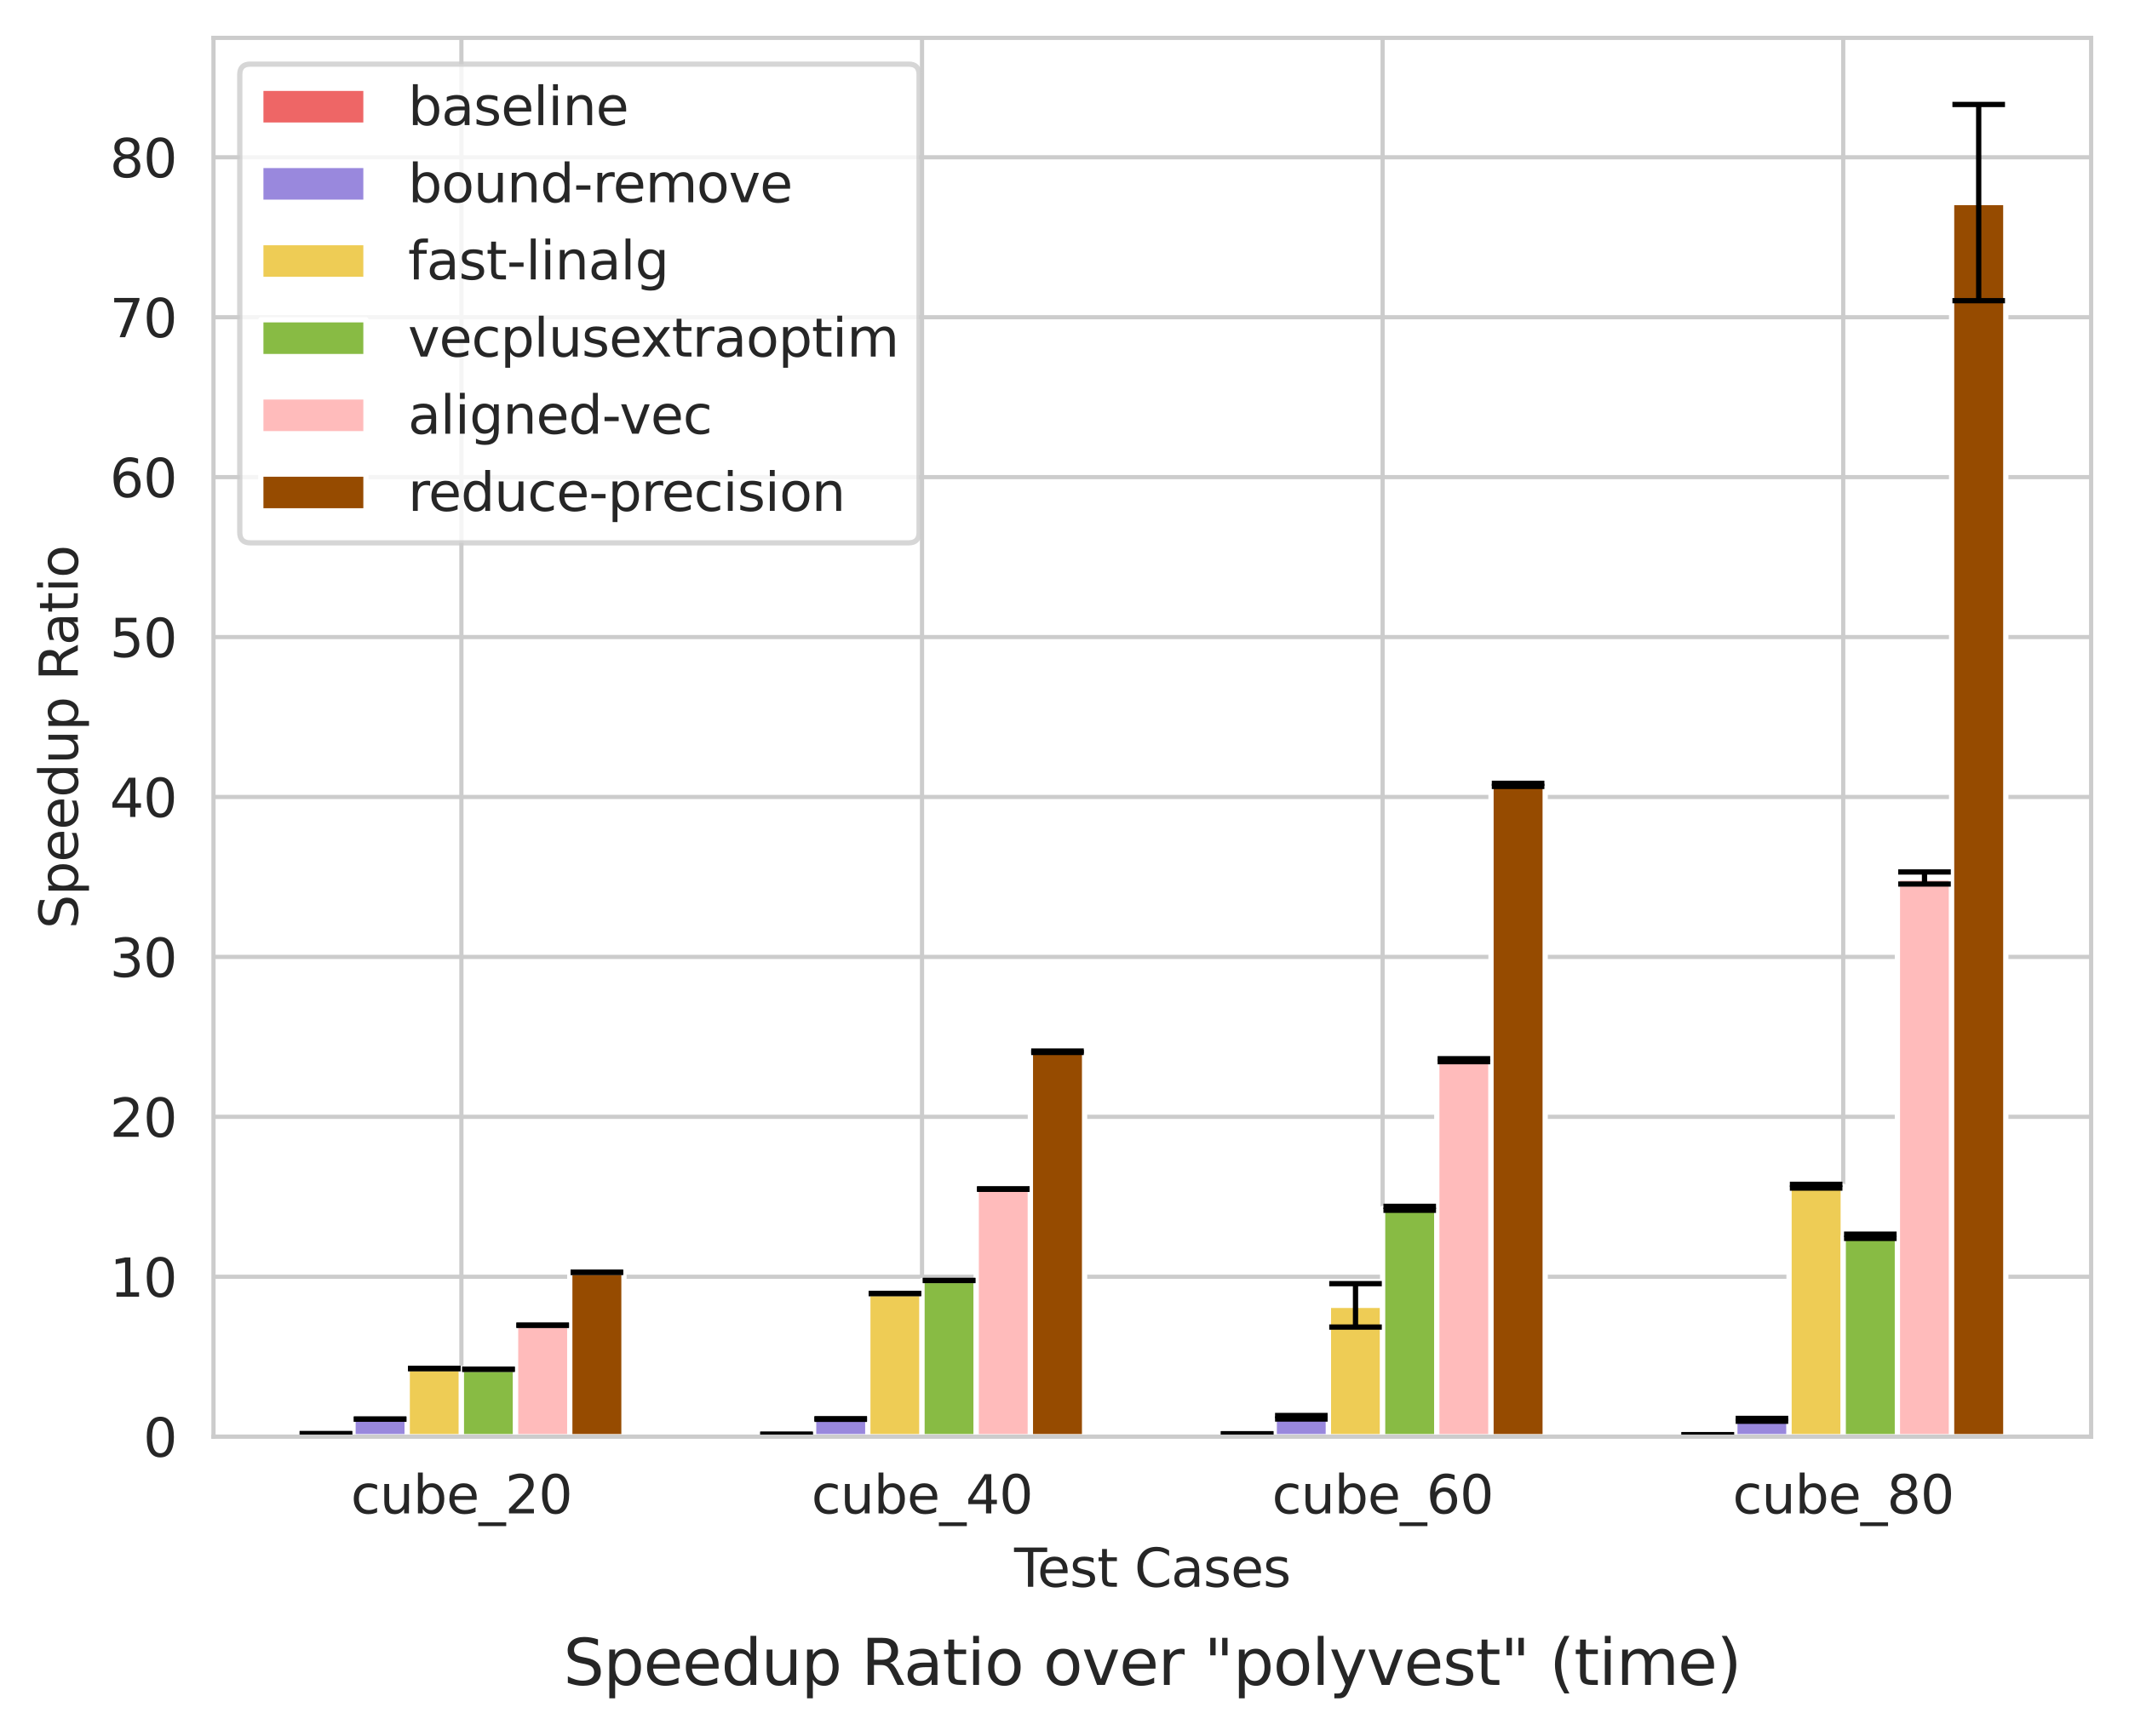 <?xml version="1.0" encoding="utf-8" standalone="no"?>
<!DOCTYPE svg PUBLIC "-//W3C//DTD SVG 1.1//EN"
  "http://www.w3.org/Graphics/SVG/1.1/DTD/svg11.dtd">
<svg xmlns:xlink="http://www.w3.org/1999/xlink" width="404.923pt" height="330.23pt" viewBox="0 0 404.923 330.23" xmlns="http://www.w3.org/2000/svg" version="1.1">
 <defs>
  <style type="text/css">*{stroke-linejoin: round; stroke-linecap: butt}</style>
 </defs>
 <g id="figure_1">
  <g id="patch_1">
   <path d="M 0 330.23 
L 404.923 330.23 
L 404.923 0 
L 0 0 
z
" style="fill: #ffffff"/>
  </g>
  <g id="axes_1">
   <g id="patch_2">
    <path d="M 40.603 273.312 
L 397.723 273.312 
L 397.723 7.2 
L 40.603 7.2 
z
" style="fill: #ffffff"/>
   </g>
   <g id="matplotlib.axis_1">
    <g id="xtick_1">
     <g id="line2d_1">
      <path d="M 87.755 273.312 
L 87.755 7.2 
" clip-path="url(#pd7a0b57143)" style="fill: none; stroke: #cccccc; stroke-width: 0.8; stroke-linecap: round"/>
     </g>
     <g id="text_1">
      <!-- cube_20 -->
      <g style="fill: #262626" transform="translate(66.724 287.91) scale(0.1 -0.1)">
       <defs>
        <path id="DejaVuSans-63" d="M 3122 3366 
L 3122 2828 
Q 2878 2963 2633 3030 
Q 2388 3097 2138 3097 
Q 1578 3097 1268 2742 
Q 959 2388 959 1747 
Q 959 1106 1268 751 
Q 1578 397 2138 397 
Q 2388 397 2633 464 
Q 2878 531 3122 666 
L 3122 134 
Q 2881 22 2623 -34 
Q 2366 -91 2075 -91 
Q 1284 -91 818 406 
Q 353 903 353 1747 
Q 353 2603 823 3093 
Q 1294 3584 2113 3584 
Q 2378 3584 2631 3529 
Q 2884 3475 3122 3366 
z
" transform="scale(0.016)"/>
        <path id="DejaVuSans-75" d="M 544 1381 
L 544 3500 
L 1119 3500 
L 1119 1403 
Q 1119 906 1312 657 
Q 1506 409 1894 409 
Q 2359 409 2629 706 
Q 2900 1003 2900 1516 
L 2900 3500 
L 3475 3500 
L 3475 0 
L 2900 0 
L 2900 538 
Q 2691 219 2414 64 
Q 2138 -91 1772 -91 
Q 1169 -91 856 284 
Q 544 659 544 1381 
z
M 1991 3584 
L 1991 3584 
z
" transform="scale(0.016)"/>
        <path id="DejaVuSans-62" d="M 3116 1747 
Q 3116 2381 2855 2742 
Q 2594 3103 2138 3103 
Q 1681 3103 1420 2742 
Q 1159 2381 1159 1747 
Q 1159 1113 1420 752 
Q 1681 391 2138 391 
Q 2594 391 2855 752 
Q 3116 1113 3116 1747 
z
M 1159 2969 
Q 1341 3281 1617 3432 
Q 1894 3584 2278 3584 
Q 2916 3584 3314 3078 
Q 3713 2572 3713 1747 
Q 3713 922 3314 415 
Q 2916 -91 2278 -91 
Q 1894 -91 1617 61 
Q 1341 213 1159 525 
L 1159 0 
L 581 0 
L 581 4863 
L 1159 4863 
L 1159 2969 
z
" transform="scale(0.016)"/>
        <path id="DejaVuSans-65" d="M 3597 1894 
L 3597 1613 
L 953 1613 
Q 991 1019 1311 708 
Q 1631 397 2203 397 
Q 2534 397 2845 478 
Q 3156 559 3463 722 
L 3463 178 
Q 3153 47 2828 -22 
Q 2503 -91 2169 -91 
Q 1331 -91 842 396 
Q 353 884 353 1716 
Q 353 2575 817 3079 
Q 1281 3584 2069 3584 
Q 2775 3584 3186 3129 
Q 3597 2675 3597 1894 
z
M 3022 2063 
Q 3016 2534 2758 2815 
Q 2500 3097 2075 3097 
Q 1594 3097 1305 2825 
Q 1016 2553 972 2059 
L 3022 2063 
z
" transform="scale(0.016)"/>
        <path id="DejaVuSans-5f" d="M 3263 -1063 
L 3263 -1509 
L -63 -1509 
L -63 -1063 
L 3263 -1063 
z
" transform="scale(0.016)"/>
        <path id="DejaVuSans-32" d="M 1228 531 
L 3431 531 
L 3431 0 
L 469 0 
L 469 531 
Q 828 903 1448 1529 
Q 2069 2156 2228 2338 
Q 2531 2678 2651 2914 
Q 2772 3150 2772 3378 
Q 2772 3750 2511 3984 
Q 2250 4219 1831 4219 
Q 1534 4219 1204 4116 
Q 875 4013 500 3803 
L 500 4441 
Q 881 4594 1212 4672 
Q 1544 4750 1819 4750 
Q 2544 4750 2975 4387 
Q 3406 4025 3406 3419 
Q 3406 3131 3298 2873 
Q 3191 2616 2906 2266 
Q 2828 2175 2409 1742 
Q 1991 1309 1228 531 
z
" transform="scale(0.016)"/>
        <path id="DejaVuSans-30" d="M 2034 4250 
Q 1547 4250 1301 3770 
Q 1056 3291 1056 2328 
Q 1056 1369 1301 889 
Q 1547 409 2034 409 
Q 2525 409 2770 889 
Q 3016 1369 3016 2328 
Q 3016 3291 2770 3770 
Q 2525 4250 2034 4250 
z
M 2034 4750 
Q 2819 4750 3233 4129 
Q 3647 3509 3647 2328 
Q 3647 1150 3233 529 
Q 2819 -91 2034 -91 
Q 1250 -91 836 529 
Q 422 1150 422 2328 
Q 422 3509 836 4129 
Q 1250 4750 2034 4750 
z
" transform="scale(0.016)"/>
       </defs>
       <use xlink:href="#DejaVuSans-63"/>
       <use xlink:href="#DejaVuSans-75" x="54.98"/>
       <use xlink:href="#DejaVuSans-62" x="118.359"/>
       <use xlink:href="#DejaVuSans-65" x="181.836"/>
       <use xlink:href="#DejaVuSans-5f" x="243.359"/>
       <use xlink:href="#DejaVuSans-32" x="293.359"/>
       <use xlink:href="#DejaVuSans-30" x="356.982"/>
      </g>
     </g>
    </g>
    <g id="xtick_2">
     <g id="line2d_2">
      <path d="M 175.361 273.312 
L 175.361 7.2 
" clip-path="url(#pd7a0b57143)" style="fill: none; stroke: #cccccc; stroke-width: 0.8; stroke-linecap: round"/>
     </g>
     <g id="text_2">
      <!-- cube_40 -->
      <g style="fill: #262626" transform="translate(154.329 287.91) scale(0.1 -0.1)">
       <defs>
        <path id="DejaVuSans-34" d="M 2419 4116 
L 825 1625 
L 2419 1625 
L 2419 4116 
z
M 2253 4666 
L 3047 4666 
L 3047 1625 
L 3713 1625 
L 3713 1100 
L 3047 1100 
L 3047 0 
L 2419 0 
L 2419 1100 
L 313 1100 
L 313 1709 
L 2253 4666 
z
" transform="scale(0.016)"/>
       </defs>
       <use xlink:href="#DejaVuSans-63"/>
       <use xlink:href="#DejaVuSans-75" x="54.98"/>
       <use xlink:href="#DejaVuSans-62" x="118.359"/>
       <use xlink:href="#DejaVuSans-65" x="181.836"/>
       <use xlink:href="#DejaVuSans-5f" x="243.359"/>
       <use xlink:href="#DejaVuSans-34" x="293.359"/>
       <use xlink:href="#DejaVuSans-30" x="356.982"/>
      </g>
     </g>
    </g>
    <g id="xtick_3">
     <g id="line2d_3">
      <path d="M 262.966 273.312 
L 262.966 7.2 
" clip-path="url(#pd7a0b57143)" style="fill: none; stroke: #cccccc; stroke-width: 0.8; stroke-linecap: round"/>
     </g>
     <g id="text_3">
      <!-- cube_60 -->
      <g style="fill: #262626" transform="translate(241.934 287.91) scale(0.1 -0.1)">
       <defs>
        <path id="DejaVuSans-36" d="M 2113 2584 
Q 1688 2584 1439 2293 
Q 1191 2003 1191 1497 
Q 1191 994 1439 701 
Q 1688 409 2113 409 
Q 2538 409 2786 701 
Q 3034 994 3034 1497 
Q 3034 2003 2786 2293 
Q 2538 2584 2113 2584 
z
M 3366 4563 
L 3366 3988 
Q 3128 4100 2886 4159 
Q 2644 4219 2406 4219 
Q 1781 4219 1451 3797 
Q 1122 3375 1075 2522 
Q 1259 2794 1537 2939 
Q 1816 3084 2150 3084 
Q 2853 3084 3261 2657 
Q 3669 2231 3669 1497 
Q 3669 778 3244 343 
Q 2819 -91 2113 -91 
Q 1303 -91 875 529 
Q 447 1150 447 2328 
Q 447 3434 972 4092 
Q 1497 4750 2381 4750 
Q 2619 4750 2861 4703 
Q 3103 4656 3366 4563 
z
" transform="scale(0.016)"/>
       </defs>
       <use xlink:href="#DejaVuSans-63"/>
       <use xlink:href="#DejaVuSans-75" x="54.98"/>
       <use xlink:href="#DejaVuSans-62" x="118.359"/>
       <use xlink:href="#DejaVuSans-65" x="181.836"/>
       <use xlink:href="#DejaVuSans-5f" x="243.359"/>
       <use xlink:href="#DejaVuSans-36" x="293.359"/>
       <use xlink:href="#DejaVuSans-30" x="356.982"/>
      </g>
     </g>
    </g>
    <g id="xtick_4">
     <g id="line2d_4">
      <path d="M 350.571 273.312 
L 350.571 7.2 
" clip-path="url(#pd7a0b57143)" style="fill: none; stroke: #cccccc; stroke-width: 0.8; stroke-linecap: round"/>
     </g>
     <g id="text_4">
      <!-- cube_80 -->
      <g style="fill: #262626" transform="translate(329.54 287.91) scale(0.1 -0.1)">
       <defs>
        <path id="DejaVuSans-38" d="M 2034 2216 
Q 1584 2216 1326 1975 
Q 1069 1734 1069 1313 
Q 1069 891 1326 650 
Q 1584 409 2034 409 
Q 2484 409 2743 651 
Q 3003 894 3003 1313 
Q 3003 1734 2745 1975 
Q 2488 2216 2034 2216 
z
M 1403 2484 
Q 997 2584 770 2862 
Q 544 3141 544 3541 
Q 544 4100 942 4425 
Q 1341 4750 2034 4750 
Q 2731 4750 3128 4425 
Q 3525 4100 3525 3541 
Q 3525 3141 3298 2862 
Q 3072 2584 2669 2484 
Q 3125 2378 3379 2068 
Q 3634 1759 3634 1313 
Q 3634 634 3220 271 
Q 2806 -91 2034 -91 
Q 1263 -91 848 271 
Q 434 634 434 1313 
Q 434 1759 690 2068 
Q 947 2378 1403 2484 
z
M 1172 3481 
Q 1172 3119 1398 2916 
Q 1625 2713 2034 2713 
Q 2441 2713 2670 2916 
Q 2900 3119 2900 3481 
Q 2900 3844 2670 4047 
Q 2441 4250 2034 4250 
Q 1625 4250 1398 4047 
Q 1172 3844 1172 3481 
z
" transform="scale(0.016)"/>
       </defs>
       <use xlink:href="#DejaVuSans-63"/>
       <use xlink:href="#DejaVuSans-75" x="54.98"/>
       <use xlink:href="#DejaVuSans-62" x="118.359"/>
       <use xlink:href="#DejaVuSans-65" x="181.836"/>
       <use xlink:href="#DejaVuSans-5f" x="243.359"/>
       <use xlink:href="#DejaVuSans-38" x="293.359"/>
       <use xlink:href="#DejaVuSans-30" x="356.982"/>
      </g>
     </g>
    </g>
    <g id="text_5">
     <!-- Test Cases -->
     <g style="fill: #262626" transform="translate(192.887 301.867) scale(0.1 -0.1)">
      <defs>
       <path id="DejaVuSans-54" d="M -19 4666 
L 3928 4666 
L 3928 4134 
L 2272 4134 
L 2272 0 
L 1638 0 
L 1638 4134 
L -19 4134 
L -19 4666 
z
" transform="scale(0.016)"/>
       <path id="DejaVuSans-73" d="M 2834 3397 
L 2834 2853 
Q 2591 2978 2328 3040 
Q 2066 3103 1784 3103 
Q 1356 3103 1142 2972 
Q 928 2841 928 2578 
Q 928 2378 1081 2264 
Q 1234 2150 1697 2047 
L 1894 2003 
Q 2506 1872 2764 1633 
Q 3022 1394 3022 966 
Q 3022 478 2636 193 
Q 2250 -91 1575 -91 
Q 1294 -91 989 -36 
Q 684 19 347 128 
L 347 722 
Q 666 556 975 473 
Q 1284 391 1588 391 
Q 1994 391 2212 530 
Q 2431 669 2431 922 
Q 2431 1156 2273 1281 
Q 2116 1406 1581 1522 
L 1381 1569 
Q 847 1681 609 1914 
Q 372 2147 372 2553 
Q 372 3047 722 3315 
Q 1072 3584 1716 3584 
Q 2034 3584 2315 3537 
Q 2597 3491 2834 3397 
z
" transform="scale(0.016)"/>
       <path id="DejaVuSans-74" d="M 1172 4494 
L 1172 3500 
L 2356 3500 
L 2356 3053 
L 1172 3053 
L 1172 1153 
Q 1172 725 1289 603 
Q 1406 481 1766 481 
L 2356 481 
L 2356 0 
L 1766 0 
Q 1100 0 847 248 
Q 594 497 594 1153 
L 594 3053 
L 172 3053 
L 172 3500 
L 594 3500 
L 594 4494 
L 1172 4494 
z
" transform="scale(0.016)"/>
       <path id="DejaVuSans-20" transform="scale(0.016)"/>
       <path id="DejaVuSans-43" d="M 4122 4306 
L 4122 3641 
Q 3803 3938 3442 4084 
Q 3081 4231 2675 4231 
Q 1875 4231 1450 3742 
Q 1025 3253 1025 2328 
Q 1025 1406 1450 917 
Q 1875 428 2675 428 
Q 3081 428 3442 575 
Q 3803 722 4122 1019 
L 4122 359 
Q 3791 134 3420 21 
Q 3050 -91 2638 -91 
Q 1578 -91 968 557 
Q 359 1206 359 2328 
Q 359 3453 968 4101 
Q 1578 4750 2638 4750 
Q 3056 4750 3426 4639 
Q 3797 4528 4122 4306 
z
" transform="scale(0.016)"/>
       <path id="DejaVuSans-61" d="M 2194 1759 
Q 1497 1759 1228 1600 
Q 959 1441 959 1056 
Q 959 750 1161 570 
Q 1363 391 1709 391 
Q 2188 391 2477 730 
Q 2766 1069 2766 1631 
L 2766 1759 
L 2194 1759 
z
M 3341 1997 
L 3341 0 
L 2766 0 
L 2766 531 
Q 2569 213 2275 61 
Q 1981 -91 1556 -91 
Q 1019 -91 701 211 
Q 384 513 384 1019 
Q 384 1609 779 1909 
Q 1175 2209 1959 2209 
L 2766 2209 
L 2766 2266 
Q 2766 2663 2505 2880 
Q 2244 3097 1772 3097 
Q 1472 3097 1187 3025 
Q 903 2953 641 2809 
L 641 3341 
Q 956 3463 1253 3523 
Q 1550 3584 1831 3584 
Q 2591 3584 2966 3190 
Q 3341 2797 3341 1997 
z
" transform="scale(0.016)"/>
      </defs>
      <use xlink:href="#DejaVuSans-54"/>
      <use xlink:href="#DejaVuSans-65" x="44.084"/>
      <use xlink:href="#DejaVuSans-73" x="105.607"/>
      <use xlink:href="#DejaVuSans-74" x="157.707"/>
      <use xlink:href="#DejaVuSans-20" x="196.916"/>
      <use xlink:href="#DejaVuSans-43" x="228.703"/>
      <use xlink:href="#DejaVuSans-61" x="298.527"/>
      <use xlink:href="#DejaVuSans-73" x="359.807"/>
      <use xlink:href="#DejaVuSans-65" x="411.906"/>
      <use xlink:href="#DejaVuSans-73" x="473.43"/>
     </g>
    </g>
   </g>
   <g id="matplotlib.axis_2">
    <g id="ytick_1">
     <g id="line2d_5">
      <path d="M 40.603 273.312 
L 397.723 273.312 
" clip-path="url(#pd7a0b57143)" style="fill: none; stroke: #cccccc; stroke-width: 0.8; stroke-linecap: round"/>
     </g>
     <g id="text_6">
      <!-- 0 -->
      <g style="fill: #262626" transform="translate(27.241 277.111) scale(0.1 -0.1)">
       <use xlink:href="#DejaVuSans-30"/>
      </g>
     </g>
    </g>
    <g id="ytick_2">
     <g id="line2d_6">
      <path d="M 40.603 242.888 
L 397.723 242.888 
" clip-path="url(#pd7a0b57143)" style="fill: none; stroke: #cccccc; stroke-width: 0.8; stroke-linecap: round"/>
     </g>
     <g id="text_7">
      <!-- 10 -->
      <g style="fill: #262626" transform="translate(20.878 246.688) scale(0.1 -0.1)">
       <defs>
        <path id="DejaVuSans-31" d="M 794 531 
L 1825 531 
L 1825 4091 
L 703 3866 
L 703 4441 
L 1819 4666 
L 2450 4666 
L 2450 531 
L 3481 531 
L 3481 0 
L 794 0 
L 794 531 
z
" transform="scale(0.016)"/>
       </defs>
       <use xlink:href="#DejaVuSans-31"/>
       <use xlink:href="#DejaVuSans-30" x="63.623"/>
      </g>
     </g>
    </g>
    <g id="ytick_3">
     <g id="line2d_7">
      <path d="M 40.603 212.465 
L 397.723 212.465 
" clip-path="url(#pd7a0b57143)" style="fill: none; stroke: #cccccc; stroke-width: 0.8; stroke-linecap: round"/>
     </g>
     <g id="text_8">
      <!-- 20 -->
      <g style="fill: #262626" transform="translate(20.878 216.264) scale(0.1 -0.1)">
       <use xlink:href="#DejaVuSans-32"/>
       <use xlink:href="#DejaVuSans-30" x="63.623"/>
      </g>
     </g>
    </g>
    <g id="ytick_4">
     <g id="line2d_8">
      <path d="M 40.603 182.041 
L 397.723 182.041 
" clip-path="url(#pd7a0b57143)" style="fill: none; stroke: #cccccc; stroke-width: 0.8; stroke-linecap: round"/>
     </g>
     <g id="text_9">
      <!-- 30 -->
      <g style="fill: #262626" transform="translate(20.878 185.84) scale(0.1 -0.1)">
       <defs>
        <path id="DejaVuSans-33" d="M 2597 2516 
Q 3050 2419 3304 2112 
Q 3559 1806 3559 1356 
Q 3559 666 3084 287 
Q 2609 -91 1734 -91 
Q 1441 -91 1130 -33 
Q 819 25 488 141 
L 488 750 
Q 750 597 1062 519 
Q 1375 441 1716 441 
Q 2309 441 2620 675 
Q 2931 909 2931 1356 
Q 2931 1769 2642 2001 
Q 2353 2234 1838 2234 
L 1294 2234 
L 1294 2753 
L 1863 2753 
Q 2328 2753 2575 2939 
Q 2822 3125 2822 3475 
Q 2822 3834 2567 4026 
Q 2313 4219 1838 4219 
Q 1578 4219 1281 4162 
Q 984 4106 628 3988 
L 628 4550 
Q 988 4650 1302 4700 
Q 1616 4750 1894 4750 
Q 2613 4750 3031 4423 
Q 3450 4097 3450 3541 
Q 3450 3153 3228 2886 
Q 3006 2619 2597 2516 
z
" transform="scale(0.016)"/>
       </defs>
       <use xlink:href="#DejaVuSans-33"/>
       <use xlink:href="#DejaVuSans-30" x="63.623"/>
      </g>
     </g>
    </g>
    <g id="ytick_5">
     <g id="line2d_9">
      <path d="M 40.603 151.618 
L 397.723 151.618 
" clip-path="url(#pd7a0b57143)" style="fill: none; stroke: #cccccc; stroke-width: 0.8; stroke-linecap: round"/>
     </g>
     <g id="text_10">
      <!-- 40 -->
      <g style="fill: #262626" transform="translate(20.878 155.417) scale(0.1 -0.1)">
       <use xlink:href="#DejaVuSans-34"/>
       <use xlink:href="#DejaVuSans-30" x="63.623"/>
      </g>
     </g>
    </g>
    <g id="ytick_6">
     <g id="line2d_10">
      <path d="M 40.603 121.194 
L 397.723 121.194 
" clip-path="url(#pd7a0b57143)" style="fill: none; stroke: #cccccc; stroke-width: 0.8; stroke-linecap: round"/>
     </g>
     <g id="text_11">
      <!-- 50 -->
      <g style="fill: #262626" transform="translate(20.878 124.993) scale(0.1 -0.1)">
       <defs>
        <path id="DejaVuSans-35" d="M 691 4666 
L 3169 4666 
L 3169 4134 
L 1269 4134 
L 1269 2991 
Q 1406 3038 1543 3061 
Q 1681 3084 1819 3084 
Q 2600 3084 3056 2656 
Q 3513 2228 3513 1497 
Q 3513 744 3044 326 
Q 2575 -91 1722 -91 
Q 1428 -91 1123 -41 
Q 819 9 494 109 
L 494 744 
Q 775 591 1075 516 
Q 1375 441 1709 441 
Q 2250 441 2565 725 
Q 2881 1009 2881 1497 
Q 2881 1984 2565 2268 
Q 2250 2553 1709 2553 
Q 1456 2553 1204 2497 
Q 953 2441 691 2322 
L 691 4666 
z
" transform="scale(0.016)"/>
       </defs>
       <use xlink:href="#DejaVuSans-35"/>
       <use xlink:href="#DejaVuSans-30" x="63.623"/>
      </g>
     </g>
    </g>
    <g id="ytick_7">
     <g id="line2d_11">
      <path d="M 40.603 90.771 
L 397.723 90.771 
" clip-path="url(#pd7a0b57143)" style="fill: none; stroke: #cccccc; stroke-width: 0.8; stroke-linecap: round"/>
     </g>
     <g id="text_12">
      <!-- 60 -->
      <g style="fill: #262626" transform="translate(20.878 94.57) scale(0.1 -0.1)">
       <use xlink:href="#DejaVuSans-36"/>
       <use xlink:href="#DejaVuSans-30" x="63.623"/>
      </g>
     </g>
    </g>
    <g id="ytick_8">
     <g id="line2d_12">
      <path d="M 40.603 60.347 
L 397.723 60.347 
" clip-path="url(#pd7a0b57143)" style="fill: none; stroke: #cccccc; stroke-width: 0.8; stroke-linecap: round"/>
     </g>
     <g id="text_13">
      <!-- 70 -->
      <g style="fill: #262626" transform="translate(20.878 64.146) scale(0.1 -0.1)">
       <defs>
        <path id="DejaVuSans-37" d="M 525 4666 
L 3525 4666 
L 3525 4397 
L 1831 0 
L 1172 0 
L 2766 4134 
L 525 4134 
L 525 4666 
z
" transform="scale(0.016)"/>
       </defs>
       <use xlink:href="#DejaVuSans-37"/>
       <use xlink:href="#DejaVuSans-30" x="63.623"/>
      </g>
     </g>
    </g>
    <g id="ytick_9">
     <g id="line2d_13">
      <path d="M 40.603 29.923 
L 397.723 29.923 
" clip-path="url(#pd7a0b57143)" style="fill: none; stroke: #cccccc; stroke-width: 0.8; stroke-linecap: round"/>
     </g>
     <g id="text_14">
      <!-- 80 -->
      <g style="fill: #262626" transform="translate(20.878 33.723) scale(0.1 -0.1)">
       <use xlink:href="#DejaVuSans-38"/>
       <use xlink:href="#DejaVuSans-30" x="63.623"/>
      </g>
     </g>
    </g>
    <g id="text_15">
     <!-- Speedup Ratio -->
     <g style="fill: #262626" transform="translate(14.798 176.698) rotate(-90) scale(0.1 -0.1)">
      <defs>
       <path id="DejaVuSans-53" d="M 3425 4513 
L 3425 3897 
Q 3066 4069 2747 4153 
Q 2428 4238 2131 4238 
Q 1616 4238 1336 4038 
Q 1056 3838 1056 3469 
Q 1056 3159 1242 3001 
Q 1428 2844 1947 2747 
L 2328 2669 
Q 3034 2534 3370 2195 
Q 3706 1856 3706 1288 
Q 3706 609 3251 259 
Q 2797 -91 1919 -91 
Q 1588 -91 1214 -16 
Q 841 59 441 206 
L 441 856 
Q 825 641 1194 531 
Q 1563 422 1919 422 
Q 2459 422 2753 634 
Q 3047 847 3047 1241 
Q 3047 1584 2836 1778 
Q 2625 1972 2144 2069 
L 1759 2144 
Q 1053 2284 737 2584 
Q 422 2884 422 3419 
Q 422 4038 858 4394 
Q 1294 4750 2059 4750 
Q 2388 4750 2728 4690 
Q 3069 4631 3425 4513 
z
" transform="scale(0.016)"/>
       <path id="DejaVuSans-70" d="M 1159 525 
L 1159 -1331 
L 581 -1331 
L 581 3500 
L 1159 3500 
L 1159 2969 
Q 1341 3281 1617 3432 
Q 1894 3584 2278 3584 
Q 2916 3584 3314 3078 
Q 3713 2572 3713 1747 
Q 3713 922 3314 415 
Q 2916 -91 2278 -91 
Q 1894 -91 1617 61 
Q 1341 213 1159 525 
z
M 3116 1747 
Q 3116 2381 2855 2742 
Q 2594 3103 2138 3103 
Q 1681 3103 1420 2742 
Q 1159 2381 1159 1747 
Q 1159 1113 1420 752 
Q 1681 391 2138 391 
Q 2594 391 2855 752 
Q 3116 1113 3116 1747 
z
" transform="scale(0.016)"/>
       <path id="DejaVuSans-64" d="M 2906 2969 
L 2906 4863 
L 3481 4863 
L 3481 0 
L 2906 0 
L 2906 525 
Q 2725 213 2448 61 
Q 2172 -91 1784 -91 
Q 1150 -91 751 415 
Q 353 922 353 1747 
Q 353 2572 751 3078 
Q 1150 3584 1784 3584 
Q 2172 3584 2448 3432 
Q 2725 3281 2906 2969 
z
M 947 1747 
Q 947 1113 1208 752 
Q 1469 391 1925 391 
Q 2381 391 2643 752 
Q 2906 1113 2906 1747 
Q 2906 2381 2643 2742 
Q 2381 3103 1925 3103 
Q 1469 3103 1208 2742 
Q 947 2381 947 1747 
z
" transform="scale(0.016)"/>
       <path id="DejaVuSans-52" d="M 2841 2188 
Q 3044 2119 3236 1894 
Q 3428 1669 3622 1275 
L 4263 0 
L 3584 0 
L 2988 1197 
Q 2756 1666 2539 1819 
Q 2322 1972 1947 1972 
L 1259 1972 
L 1259 0 
L 628 0 
L 628 4666 
L 2053 4666 
Q 2853 4666 3247 4331 
Q 3641 3997 3641 3322 
Q 3641 2881 3436 2590 
Q 3231 2300 2841 2188 
z
M 1259 4147 
L 1259 2491 
L 2053 2491 
Q 2509 2491 2742 2702 
Q 2975 2913 2975 3322 
Q 2975 3731 2742 3939 
Q 2509 4147 2053 4147 
L 1259 4147 
z
" transform="scale(0.016)"/>
       <path id="DejaVuSans-69" d="M 603 3500 
L 1178 3500 
L 1178 0 
L 603 0 
L 603 3500 
z
M 603 4863 
L 1178 4863 
L 1178 4134 
L 603 4134 
L 603 4863 
z
" transform="scale(0.016)"/>
       <path id="DejaVuSans-6f" d="M 1959 3097 
Q 1497 3097 1228 2736 
Q 959 2375 959 1747 
Q 959 1119 1226 758 
Q 1494 397 1959 397 
Q 2419 397 2687 759 
Q 2956 1122 2956 1747 
Q 2956 2369 2687 2733 
Q 2419 3097 1959 3097 
z
M 1959 3584 
Q 2709 3584 3137 3096 
Q 3566 2609 3566 1747 
Q 3566 888 3137 398 
Q 2709 -91 1959 -91 
Q 1206 -91 779 398 
Q 353 888 353 1747 
Q 353 2609 779 3096 
Q 1206 3584 1959 3584 
z
" transform="scale(0.016)"/>
      </defs>
      <use xlink:href="#DejaVuSans-53"/>
      <use xlink:href="#DejaVuSans-70" x="63.477"/>
      <use xlink:href="#DejaVuSans-65" x="126.953"/>
      <use xlink:href="#DejaVuSans-65" x="188.477"/>
      <use xlink:href="#DejaVuSans-64" x="250"/>
      <use xlink:href="#DejaVuSans-75" x="313.477"/>
      <use xlink:href="#DejaVuSans-70" x="376.855"/>
      <use xlink:href="#DejaVuSans-20" x="440.332"/>
      <use xlink:href="#DejaVuSans-52" x="472.119"/>
      <use xlink:href="#DejaVuSans-61" x="539.352"/>
      <use xlink:href="#DejaVuSans-74" x="600.631"/>
      <use xlink:href="#DejaVuSans-69" x="639.84"/>
      <use xlink:href="#DejaVuSans-6f" x="667.623"/>
     </g>
    </g>
   </g>
   <g id="patch_3">
    <path d="M 56.836 273.312 
L 67.142 273.312 
L 67.142 272.741 
L 56.836 272.741 
z
" clip-path="url(#pd7a0b57143)" style="fill: #ee6666; stroke: #ffffff; stroke-linejoin: miter"/>
   </g>
   <g id="patch_4">
    <path d="M 144.441 273.312 
L 154.748 273.312 
L 154.748 272.86 
L 144.441 272.86 
z
" clip-path="url(#pd7a0b57143)" style="fill: #ee6666; stroke: #ffffff; stroke-linejoin: miter"/>
   </g>
   <g id="patch_5">
    <path d="M 232.046 273.312 
L 242.353 273.312 
L 242.353 272.766 
L 232.046 272.766 
z
" clip-path="url(#pd7a0b57143)" style="fill: #ee6666; stroke: #ffffff; stroke-linejoin: miter"/>
   </g>
   <g id="patch_6">
    <path d="M 319.651 273.312 
L 329.958 273.312 
L 329.958 272.935 
L 319.651 272.935 
z
" clip-path="url(#pd7a0b57143)" style="fill: #ee6666; stroke: #ffffff; stroke-linejoin: miter"/>
   </g>
   <g id="patch_7">
    <path d="M 67.142 273.312 
L 77.449 273.312 
L 77.449 269.97 
L 67.142 269.97 
z
" clip-path="url(#pd7a0b57143)" style="fill: #9988dd; stroke: #ffffff; stroke-linejoin: miter"/>
   </g>
   <g id="patch_8">
    <path d="M 154.748 273.312 
L 165.054 273.312 
L 165.054 269.947 
L 154.748 269.947 
z
" clip-path="url(#pd7a0b57143)" style="fill: #9988dd; stroke: #ffffff; stroke-linejoin: miter"/>
   </g>
   <g id="patch_9">
    <path d="M 242.353 273.312 
L 252.659 273.312 
L 252.659 269.618 
L 242.353 269.618 
z
" clip-path="url(#pd7a0b57143)" style="fill: #9988dd; stroke: #ffffff; stroke-linejoin: miter"/>
   </g>
   <g id="patch_10">
    <path d="M 329.958 273.312 
L 340.264 273.312 
L 340.264 270.105 
L 329.958 270.105 
z
" clip-path="url(#pd7a0b57143)" style="fill: #9988dd; stroke: #ffffff; stroke-linejoin: miter"/>
   </g>
   <g id="patch_11">
    <path d="M 77.449 273.312 
L 87.755 273.312 
L 87.755 260.35 
L 77.449 260.35 
z
" clip-path="url(#pd7a0b57143)" style="fill: #eecc55; stroke: #ffffff; stroke-linejoin: miter"/>
   </g>
   <g id="patch_12">
    <path d="M 165.054 273.312 
L 175.361 273.312 
L 175.361 246.072 
L 165.054 246.072 
z
" clip-path="url(#pd7a0b57143)" style="fill: #eecc55; stroke: #ffffff; stroke-linejoin: miter"/>
   </g>
   <g id="patch_13">
    <path d="M 252.659 273.312 
L 262.966 273.312 
L 262.966 248.331 
L 252.659 248.331 
z
" clip-path="url(#pd7a0b57143)" style="fill: #eecc55; stroke: #ffffff; stroke-linejoin: miter"/>
   </g>
   <g id="patch_14">
    <path d="M 340.264 273.312 
L 350.571 273.312 
L 350.571 225.659 
L 340.264 225.659 
z
" clip-path="url(#pd7a0b57143)" style="fill: #eecc55; stroke: #ffffff; stroke-linejoin: miter"/>
   </g>
   <g id="patch_15">
    <path d="M 87.755 273.312 
L 98.062 273.312 
L 98.062 260.483 
L 87.755 260.483 
z
" clip-path="url(#pd7a0b57143)" style="fill: #88bb44; stroke: #ffffff; stroke-linejoin: miter"/>
   </g>
   <g id="patch_16">
    <path d="M 175.361 273.312 
L 185.667 273.312 
L 185.667 243.595 
L 175.361 243.595 
z
" clip-path="url(#pd7a0b57143)" style="fill: #88bb44; stroke: #ffffff; stroke-linejoin: miter"/>
   </g>
   <g id="patch_17">
    <path d="M 262.966 273.312 
L 273.272 273.312 
L 273.272 229.868 
L 262.966 229.868 
z
" clip-path="url(#pd7a0b57143)" style="fill: #88bb44; stroke: #ffffff; stroke-linejoin: miter"/>
   </g>
   <g id="patch_18">
    <path d="M 350.571 273.312 
L 360.877 273.312 
L 360.877 235.193 
L 350.571 235.193 
z
" clip-path="url(#pd7a0b57143)" style="fill: #88bb44; stroke: #ffffff; stroke-linejoin: miter"/>
   </g>
   <g id="patch_19">
    <path d="M 98.062 273.312 
L 108.368 273.312 
L 108.368 252.112 
L 98.062 252.112 
z
" clip-path="url(#pd7a0b57143)" style="fill: #ffbbbb; stroke: #ffffff; stroke-linejoin: miter"/>
   </g>
   <g id="patch_20">
    <path d="M 185.667 273.312 
L 195.974 273.312 
L 195.974 226.206 
L 185.667 226.206 
z
" clip-path="url(#pd7a0b57143)" style="fill: #ffbbbb; stroke: #ffffff; stroke-linejoin: miter"/>
   </g>
   <g id="patch_21">
    <path d="M 273.272 273.312 
L 283.579 273.312 
L 283.579 201.69 
L 273.272 201.69 
z
" clip-path="url(#pd7a0b57143)" style="fill: #ffbbbb; stroke: #ffffff; stroke-linejoin: miter"/>
   </g>
   <g id="patch_22">
    <path d="M 360.877 273.312 
L 371.184 273.312 
L 371.184 167.03 
L 360.877 167.03 
z
" clip-path="url(#pd7a0b57143)" style="fill: #ffbbbb; stroke: #ffffff; stroke-linejoin: miter"/>
   </g>
   <g id="patch_23">
    <path d="M 108.368 273.312 
L 118.675 273.312 
L 118.675 242.045 
L 108.368 242.045 
z
" clip-path="url(#pd7a0b57143)" style="fill: #964b00; stroke: #ffffff; stroke-linejoin: miter"/>
   </g>
   <g id="patch_24">
    <path d="M 195.974 273.312 
L 206.28 273.312 
L 206.28 200.085 
L 195.974 200.085 
z
" clip-path="url(#pd7a0b57143)" style="fill: #964b00; stroke: #ffffff; stroke-linejoin: miter"/>
   </g>
   <g id="patch_25">
    <path d="M 283.579 273.312 
L 293.885 273.312 
L 293.885 149.311 
L 283.579 149.311 
z
" clip-path="url(#pd7a0b57143)" style="fill: #964b00; stroke: #ffffff; stroke-linejoin: miter"/>
   </g>
   <g id="patch_26">
    <path d="M 371.184 273.312 
L 381.49 273.312 
L 381.49 38.537 
L 371.184 38.537 
z
" clip-path="url(#pd7a0b57143)" style="fill: #964b00; stroke: #ffffff; stroke-linejoin: miter"/>
   </g>
   <g id="LineCollection_1">
    <path d="M 61.989 272.742 
L 61.989 272.74 
" clip-path="url(#pd7a0b57143)" style="fill: none; stroke: #000000"/>
    <path d="M 149.594 272.861 
L 149.594 272.859 
" clip-path="url(#pd7a0b57143)" style="fill: none; stroke: #000000"/>
    <path d="M 237.199 272.78 
L 237.199 272.752 
" clip-path="url(#pd7a0b57143)" style="fill: none; stroke: #000000"/>
    <path d="M 324.805 272.944 
L 324.805 272.925 
" clip-path="url(#pd7a0b57143)" style="fill: none; stroke: #000000"/>
   </g>
   <g id="line2d_14">
    <defs>
     <path id="m2ddbe15bae" d="M 5 0 
L -5 -0 
" style="stroke: #000000"/>
    </defs>
    <g clip-path="url(#pd7a0b57143)">
     <use xlink:href="#m2ddbe15bae" x="61.989" y="272.742" style="stroke: #000000"/>
     <use xlink:href="#m2ddbe15bae" x="149.594" y="272.861" style="stroke: #000000"/>
     <use xlink:href="#m2ddbe15bae" x="237.199" y="272.78" style="stroke: #000000"/>
     <use xlink:href="#m2ddbe15bae" x="324.805" y="272.944" style="stroke: #000000"/>
    </g>
   </g>
   <g id="line2d_15">
    <g clip-path="url(#pd7a0b57143)">
     <use xlink:href="#m2ddbe15bae" x="61.989" y="272.74" style="stroke: #000000"/>
     <use xlink:href="#m2ddbe15bae" x="149.594" y="272.859" style="stroke: #000000"/>
     <use xlink:href="#m2ddbe15bae" x="237.199" y="272.752" style="stroke: #000000"/>
     <use xlink:href="#m2ddbe15bae" x="324.805" y="272.925" style="stroke: #000000"/>
    </g>
   </g>
   <g id="LineCollection_2">
    <path d="M 72.296 269.974 
L 72.296 269.965 
" clip-path="url(#pd7a0b57143)" style="fill: none; stroke: #000000"/>
    <path d="M 159.901 270.011 
L 159.901 269.883 
" clip-path="url(#pd7a0b57143)" style="fill: none; stroke: #000000"/>
    <path d="M 247.506 269.953 
L 247.506 269.284 
" clip-path="url(#pd7a0b57143)" style="fill: none; stroke: #000000"/>
    <path d="M 335.111 270.376 
L 335.111 269.834 
" clip-path="url(#pd7a0b57143)" style="fill: none; stroke: #000000"/>
   </g>
   <g id="line2d_16">
    <g clip-path="url(#pd7a0b57143)">
     <use xlink:href="#m2ddbe15bae" x="72.296" y="269.974" style="stroke: #000000"/>
     <use xlink:href="#m2ddbe15bae" x="159.901" y="270.011" style="stroke: #000000"/>
     <use xlink:href="#m2ddbe15bae" x="247.506" y="269.953" style="stroke: #000000"/>
     <use xlink:href="#m2ddbe15bae" x="335.111" y="270.376" style="stroke: #000000"/>
    </g>
   </g>
   <g id="line2d_17">
    <g clip-path="url(#pd7a0b57143)">
     <use xlink:href="#m2ddbe15bae" x="72.296" y="269.965" style="stroke: #000000"/>
     <use xlink:href="#m2ddbe15bae" x="159.901" y="269.883" style="stroke: #000000"/>
     <use xlink:href="#m2ddbe15bae" x="247.506" y="269.284" style="stroke: #000000"/>
     <use xlink:href="#m2ddbe15bae" x="335.111" y="269.834" style="stroke: #000000"/>
    </g>
   </g>
   <g id="LineCollection_3">
    <path d="M 82.602 260.356 
L 82.602 260.344 
" clip-path="url(#pd7a0b57143)" style="fill: none; stroke: #000000"/>
    <path d="M 170.207 246.083 
L 170.207 246.06 
" clip-path="url(#pd7a0b57143)" style="fill: none; stroke: #000000"/>
    <path d="M 257.812 252.46 
L 257.812 244.201 
" clip-path="url(#pd7a0b57143)" style="fill: none; stroke: #000000"/>
    <path d="M 345.418 226.02 
L 345.418 225.297 
" clip-path="url(#pd7a0b57143)" style="fill: none; stroke: #000000"/>
   </g>
   <g id="line2d_18">
    <g clip-path="url(#pd7a0b57143)">
     <use xlink:href="#m2ddbe15bae" x="82.602" y="260.356" style="stroke: #000000"/>
     <use xlink:href="#m2ddbe15bae" x="170.207" y="246.083" style="stroke: #000000"/>
     <use xlink:href="#m2ddbe15bae" x="257.812" y="252.46" style="stroke: #000000"/>
     <use xlink:href="#m2ddbe15bae" x="345.418" y="226.02" style="stroke: #000000"/>
    </g>
   </g>
   <g id="line2d_19">
    <g clip-path="url(#pd7a0b57143)">
     <use xlink:href="#m2ddbe15bae" x="82.602" y="260.344" style="stroke: #000000"/>
     <use xlink:href="#m2ddbe15bae" x="170.207" y="246.06" style="stroke: #000000"/>
     <use xlink:href="#m2ddbe15bae" x="257.812" y="244.201" style="stroke: #000000"/>
     <use xlink:href="#m2ddbe15bae" x="345.418" y="225.297" style="stroke: #000000"/>
    </g>
   </g>
   <g id="LineCollection_4">
    <path d="M 92.909 260.488 
L 92.909 260.478 
" clip-path="url(#pd7a0b57143)" style="fill: none; stroke: #000000"/>
    <path d="M 180.514 243.613 
L 180.514 243.577 
" clip-path="url(#pd7a0b57143)" style="fill: none; stroke: #000000"/>
    <path d="M 268.119 230.244 
L 268.119 229.492 
" clip-path="url(#pd7a0b57143)" style="fill: none; stroke: #000000"/>
    <path d="M 355.724 235.601 
L 355.724 234.785 
" clip-path="url(#pd7a0b57143)" style="fill: none; stroke: #000000"/>
   </g>
   <g id="line2d_20">
    <g clip-path="url(#pd7a0b57143)">
     <use xlink:href="#m2ddbe15bae" x="92.909" y="260.488" style="stroke: #000000"/>
     <use xlink:href="#m2ddbe15bae" x="180.514" y="243.613" style="stroke: #000000"/>
     <use xlink:href="#m2ddbe15bae" x="268.119" y="230.244" style="stroke: #000000"/>
     <use xlink:href="#m2ddbe15bae" x="355.724" y="235.601" style="stroke: #000000"/>
    </g>
   </g>
   <g id="line2d_21">
    <g clip-path="url(#pd7a0b57143)">
     <use xlink:href="#m2ddbe15bae" x="92.909" y="260.478" style="stroke: #000000"/>
     <use xlink:href="#m2ddbe15bae" x="180.514" y="243.577" style="stroke: #000000"/>
     <use xlink:href="#m2ddbe15bae" x="268.119" y="229.492" style="stroke: #000000"/>
     <use xlink:href="#m2ddbe15bae" x="355.724" y="234.785" style="stroke: #000000"/>
    </g>
   </g>
   <g id="LineCollection_5">
    <path d="M 103.215 252.126 
L 103.215 252.098 
" clip-path="url(#pd7a0b57143)" style="fill: none; stroke: #000000"/>
    <path d="M 190.82 226.257 
L 190.82 226.155 
" clip-path="url(#pd7a0b57143)" style="fill: none; stroke: #000000"/>
    <path d="M 278.425 201.97 
L 278.425 201.41 
" clip-path="url(#pd7a0b57143)" style="fill: none; stroke: #000000"/>
    <path d="M 366.031 168.177 
L 366.031 165.882 
" clip-path="url(#pd7a0b57143)" style="fill: none; stroke: #000000"/>
   </g>
   <g id="line2d_22">
    <g clip-path="url(#pd7a0b57143)">
     <use xlink:href="#m2ddbe15bae" x="103.215" y="252.126" style="stroke: #000000"/>
     <use xlink:href="#m2ddbe15bae" x="190.82" y="226.257" style="stroke: #000000"/>
     <use xlink:href="#m2ddbe15bae" x="278.425" y="201.97" style="stroke: #000000"/>
     <use xlink:href="#m2ddbe15bae" x="366.031" y="168.177" style="stroke: #000000"/>
    </g>
   </g>
   <g id="line2d_23">
    <g clip-path="url(#pd7a0b57143)">
     <use xlink:href="#m2ddbe15bae" x="103.215" y="252.098" style="stroke: #000000"/>
     <use xlink:href="#m2ddbe15bae" x="190.82" y="226.155" style="stroke: #000000"/>
     <use xlink:href="#m2ddbe15bae" x="278.425" y="201.41" style="stroke: #000000"/>
     <use xlink:href="#m2ddbe15bae" x="366.031" y="165.882" style="stroke: #000000"/>
    </g>
   </g>
   <g id="LineCollection_6">
    <path d="M 113.522 242.055 
L 113.522 242.036 
" clip-path="url(#pd7a0b57143)" style="fill: none; stroke: #000000"/>
    <path d="M 201.127 200.224 
L 201.127 199.947 
" clip-path="url(#pd7a0b57143)" style="fill: none; stroke: #000000"/>
    <path d="M 288.732 149.609 
L 288.732 149.013 
" clip-path="url(#pd7a0b57143)" style="fill: none; stroke: #000000"/>
    <path d="M 376.337 57.201 
L 376.337 19.872 
" clip-path="url(#pd7a0b57143)" style="fill: none; stroke: #000000"/>
   </g>
   <g id="line2d_24">
    <g clip-path="url(#pd7a0b57143)">
     <use xlink:href="#m2ddbe15bae" x="113.522" y="242.055" style="stroke: #000000"/>
     <use xlink:href="#m2ddbe15bae" x="201.127" y="200.224" style="stroke: #000000"/>
     <use xlink:href="#m2ddbe15bae" x="288.732" y="149.609" style="stroke: #000000"/>
     <use xlink:href="#m2ddbe15bae" x="376.337" y="57.201" style="stroke: #000000"/>
    </g>
   </g>
   <g id="line2d_25">
    <g clip-path="url(#pd7a0b57143)">
     <use xlink:href="#m2ddbe15bae" x="113.522" y="242.036" style="stroke: #000000"/>
     <use xlink:href="#m2ddbe15bae" x="201.127" y="199.947" style="stroke: #000000"/>
     <use xlink:href="#m2ddbe15bae" x="288.732" y="149.013" style="stroke: #000000"/>
     <use xlink:href="#m2ddbe15bae" x="376.337" y="19.872" style="stroke: #000000"/>
    </g>
   </g>
   <g id="patch_27">
    <path d="M 40.603 273.312 
L 40.603 7.2 
" style="fill: none; stroke: #cccccc; stroke-width: 0.8; stroke-linejoin: miter; stroke-linecap: square"/>
   </g>
   <g id="patch_28">
    <path d="M 397.723 273.312 
L 397.723 7.2 
" style="fill: none; stroke: #cccccc; stroke-width: 0.8; stroke-linejoin: miter; stroke-linecap: square"/>
   </g>
   <g id="patch_29">
    <path d="M 40.603 273.312 
L 397.723 273.312 
" style="fill: none; stroke: #cccccc; stroke-width: 0.8; stroke-linejoin: miter; stroke-linecap: square"/>
   </g>
   <g id="patch_30">
    <path d="M 40.603 7.2 
L 397.723 7.2 
" style="fill: none; stroke: #cccccc; stroke-width: 0.8; stroke-linejoin: miter; stroke-linecap: square"/>
   </g>
   <g id="text_16">
    <!-- Speedup Ratio over "polyvest" (time) -->
    <g style="fill: #262626" transform="translate(107.154 320.534) scale(0.12 -0.12)">
     <defs>
      <path id="DejaVuSans-76" d="M 191 3500 
L 800 3500 
L 1894 563 
L 2988 3500 
L 3597 3500 
L 2284 0 
L 1503 0 
L 191 3500 
z
" transform="scale(0.016)"/>
      <path id="DejaVuSans-72" d="M 2631 2963 
Q 2534 3019 2420 3045 
Q 2306 3072 2169 3072 
Q 1681 3072 1420 2755 
Q 1159 2438 1159 1844 
L 1159 0 
L 581 0 
L 581 3500 
L 1159 3500 
L 1159 2956 
Q 1341 3275 1631 3429 
Q 1922 3584 2338 3584 
Q 2397 3584 2469 3576 
Q 2541 3569 2628 3553 
L 2631 2963 
z
" transform="scale(0.016)"/>
      <path id="DejaVuSans-22" d="M 1147 4666 
L 1147 2931 
L 616 2931 
L 616 4666 
L 1147 4666 
z
M 2328 4666 
L 2328 2931 
L 1797 2931 
L 1797 4666 
L 2328 4666 
z
" transform="scale(0.016)"/>
      <path id="DejaVuSans-6c" d="M 603 4863 
L 1178 4863 
L 1178 0 
L 603 0 
L 603 4863 
z
" transform="scale(0.016)"/>
      <path id="DejaVuSans-79" d="M 2059 -325 
Q 1816 -950 1584 -1140 
Q 1353 -1331 966 -1331 
L 506 -1331 
L 506 -850 
L 844 -850 
Q 1081 -850 1212 -737 
Q 1344 -625 1503 -206 
L 1606 56 
L 191 3500 
L 800 3500 
L 1894 763 
L 2988 3500 
L 3597 3500 
L 2059 -325 
z
" transform="scale(0.016)"/>
      <path id="DejaVuSans-28" d="M 1984 4856 
Q 1566 4138 1362 3434 
Q 1159 2731 1159 2009 
Q 1159 1288 1364 580 
Q 1569 -128 1984 -844 
L 1484 -844 
Q 1016 -109 783 600 
Q 550 1309 550 2009 
Q 550 2706 781 3412 
Q 1013 4119 1484 4856 
L 1984 4856 
z
" transform="scale(0.016)"/>
      <path id="DejaVuSans-6d" d="M 3328 2828 
Q 3544 3216 3844 3400 
Q 4144 3584 4550 3584 
Q 5097 3584 5394 3201 
Q 5691 2819 5691 2113 
L 5691 0 
L 5113 0 
L 5113 2094 
Q 5113 2597 4934 2840 
Q 4756 3084 4391 3084 
Q 3944 3084 3684 2787 
Q 3425 2491 3425 1978 
L 3425 0 
L 2847 0 
L 2847 2094 
Q 2847 2600 2669 2842 
Q 2491 3084 2119 3084 
Q 1678 3084 1418 2786 
Q 1159 2488 1159 1978 
L 1159 0 
L 581 0 
L 581 3500 
L 1159 3500 
L 1159 2956 
Q 1356 3278 1631 3431 
Q 1906 3584 2284 3584 
Q 2666 3584 2933 3390 
Q 3200 3197 3328 2828 
z
" transform="scale(0.016)"/>
      <path id="DejaVuSans-29" d="M 513 4856 
L 1013 4856 
Q 1481 4119 1714 3412 
Q 1947 2706 1947 2009 
Q 1947 1309 1714 600 
Q 1481 -109 1013 -844 
L 513 -844 
Q 928 -128 1133 580 
Q 1338 1288 1338 2009 
Q 1338 2731 1133 3434 
Q 928 4138 513 4856 
z
" transform="scale(0.016)"/>
     </defs>
     <use xlink:href="#DejaVuSans-53"/>
     <use xlink:href="#DejaVuSans-70" x="63.477"/>
     <use xlink:href="#DejaVuSans-65" x="126.953"/>
     <use xlink:href="#DejaVuSans-65" x="188.477"/>
     <use xlink:href="#DejaVuSans-64" x="250"/>
     <use xlink:href="#DejaVuSans-75" x="313.477"/>
     <use xlink:href="#DejaVuSans-70" x="376.855"/>
     <use xlink:href="#DejaVuSans-20" x="440.332"/>
     <use xlink:href="#DejaVuSans-52" x="472.119"/>
     <use xlink:href="#DejaVuSans-61" x="539.352"/>
     <use xlink:href="#DejaVuSans-74" x="600.631"/>
     <use xlink:href="#DejaVuSans-69" x="639.84"/>
     <use xlink:href="#DejaVuSans-6f" x="667.623"/>
     <use xlink:href="#DejaVuSans-20" x="728.805"/>
     <use xlink:href="#DejaVuSans-6f" x="760.592"/>
     <use xlink:href="#DejaVuSans-76" x="821.773"/>
     <use xlink:href="#DejaVuSans-65" x="880.953"/>
     <use xlink:href="#DejaVuSans-72" x="942.477"/>
     <use xlink:href="#DejaVuSans-20" x="983.59"/>
     <use xlink:href="#DejaVuSans-22" x="1015.377"/>
     <use xlink:href="#DejaVuSans-70" x="1061.373"/>
     <use xlink:href="#DejaVuSans-6f" x="1124.85"/>
     <use xlink:href="#DejaVuSans-6c" x="1186.031"/>
     <use xlink:href="#DejaVuSans-79" x="1213.814"/>
     <use xlink:href="#DejaVuSans-76" x="1272.994"/>
     <use xlink:href="#DejaVuSans-65" x="1332.174"/>
     <use xlink:href="#DejaVuSans-73" x="1393.697"/>
     <use xlink:href="#DejaVuSans-74" x="1445.797"/>
     <use xlink:href="#DejaVuSans-22" x="1485.006"/>
     <use xlink:href="#DejaVuSans-20" x="1531.002"/>
     <use xlink:href="#DejaVuSans-28" x="1562.789"/>
     <use xlink:href="#DejaVuSans-74" x="1601.803"/>
     <use xlink:href="#DejaVuSans-69" x="1641.012"/>
     <use xlink:href="#DejaVuSans-6d" x="1668.795"/>
     <use xlink:href="#DejaVuSans-65" x="1766.207"/>
     <use xlink:href="#DejaVuSans-29" x="1827.73"/>
    </g>
   </g>
   <g id="legend_1">
    <g id="patch_31">
     <path d="M 47.603 103.269 
L 172.809 103.269 
Q 174.809 103.269 174.809 101.269 
L 174.809 14.2 
Q 174.809 12.2 172.809 12.2 
L 47.603 12.2 
Q 45.603 12.2 45.603 14.2 
L 45.603 101.269 
Q 45.603 103.269 47.603 103.269 
z
" style="fill: #ffffff; opacity: 0.8; stroke: #cccccc; stroke-linejoin: miter"/>
    </g>
    <g id="patch_32">
     <path d="M 49.603 23.798 
L 69.603 23.798 
L 69.603 16.798 
L 49.603 16.798 
z
" style="fill: #ee6666; stroke: #ffffff; stroke-linejoin: miter"/>
    </g>
    <g id="text_17">
     <!-- baseline -->
     <g style="fill: #262626" transform="translate(77.603 23.798) scale(0.1 -0.1)">
      <defs>
       <path id="DejaVuSans-6e" d="M 3513 2113 
L 3513 0 
L 2938 0 
L 2938 2094 
Q 2938 2591 2744 2837 
Q 2550 3084 2163 3084 
Q 1697 3084 1428 2787 
Q 1159 2491 1159 1978 
L 1159 0 
L 581 0 
L 581 3500 
L 1159 3500 
L 1159 2956 
Q 1366 3272 1645 3428 
Q 1925 3584 2291 3584 
Q 2894 3584 3203 3211 
Q 3513 2838 3513 2113 
z
" transform="scale(0.016)"/>
      </defs>
      <use xlink:href="#DejaVuSans-62"/>
      <use xlink:href="#DejaVuSans-61" x="63.477"/>
      <use xlink:href="#DejaVuSans-73" x="124.756"/>
      <use xlink:href="#DejaVuSans-65" x="176.855"/>
      <use xlink:href="#DejaVuSans-6c" x="238.379"/>
      <use xlink:href="#DejaVuSans-69" x="266.162"/>
      <use xlink:href="#DejaVuSans-6e" x="293.945"/>
      <use xlink:href="#DejaVuSans-65" x="357.324"/>
     </g>
    </g>
    <g id="patch_33">
     <path d="M 49.603 38.477 
L 69.603 38.477 
L 69.603 31.477 
L 49.603 31.477 
z
" style="fill: #9988dd; stroke: #ffffff; stroke-linejoin: miter"/>
    </g>
    <g id="text_18">
     <!-- bound-remove -->
     <g style="fill: #262626" transform="translate(77.603 38.477) scale(0.1 -0.1)">
      <defs>
       <path id="DejaVuSans-2d" d="M 313 2009 
L 1997 2009 
L 1997 1497 
L 313 1497 
L 313 2009 
z
" transform="scale(0.016)"/>
      </defs>
      <use xlink:href="#DejaVuSans-62"/>
      <use xlink:href="#DejaVuSans-6f" x="63.477"/>
      <use xlink:href="#DejaVuSans-75" x="124.658"/>
      <use xlink:href="#DejaVuSans-6e" x="188.037"/>
      <use xlink:href="#DejaVuSans-64" x="251.416"/>
      <use xlink:href="#DejaVuSans-2d" x="314.893"/>
      <use xlink:href="#DejaVuSans-72" x="350.977"/>
      <use xlink:href="#DejaVuSans-65" x="389.84"/>
      <use xlink:href="#DejaVuSans-6d" x="451.363"/>
      <use xlink:href="#DejaVuSans-6f" x="548.775"/>
      <use xlink:href="#DejaVuSans-76" x="609.957"/>
      <use xlink:href="#DejaVuSans-65" x="669.137"/>
     </g>
    </g>
    <g id="patch_34">
     <path d="M 49.603 53.155 
L 69.603 53.155 
L 69.603 46.155 
L 49.603 46.155 
z
" style="fill: #eecc55; stroke: #ffffff; stroke-linejoin: miter"/>
    </g>
    <g id="text_19">
     <!-- fast-linalg -->
     <g style="fill: #262626" transform="translate(77.603 53.155) scale(0.1 -0.1)">
      <defs>
       <path id="DejaVuSans-66" d="M 2375 4863 
L 2375 4384 
L 1825 4384 
Q 1516 4384 1395 4259 
Q 1275 4134 1275 3809 
L 1275 3500 
L 2222 3500 
L 2222 3053 
L 1275 3053 
L 1275 0 
L 697 0 
L 697 3053 
L 147 3053 
L 147 3500 
L 697 3500 
L 697 3744 
Q 697 4328 969 4595 
Q 1241 4863 1831 4863 
L 2375 4863 
z
" transform="scale(0.016)"/>
       <path id="DejaVuSans-67" d="M 2906 1791 
Q 2906 2416 2648 2759 
Q 2391 3103 1925 3103 
Q 1463 3103 1205 2759 
Q 947 2416 947 1791 
Q 947 1169 1205 825 
Q 1463 481 1925 481 
Q 2391 481 2648 825 
Q 2906 1169 2906 1791 
z
M 3481 434 
Q 3481 -459 3084 -895 
Q 2688 -1331 1869 -1331 
Q 1566 -1331 1297 -1286 
Q 1028 -1241 775 -1147 
L 775 -588 
Q 1028 -725 1275 -790 
Q 1522 -856 1778 -856 
Q 2344 -856 2625 -561 
Q 2906 -266 2906 331 
L 2906 616 
Q 2728 306 2450 153 
Q 2172 0 1784 0 
Q 1141 0 747 490 
Q 353 981 353 1791 
Q 353 2603 747 3093 
Q 1141 3584 1784 3584 
Q 2172 3584 2450 3431 
Q 2728 3278 2906 2969 
L 2906 3500 
L 3481 3500 
L 3481 434 
z
" transform="scale(0.016)"/>
      </defs>
      <use xlink:href="#DejaVuSans-66"/>
      <use xlink:href="#DejaVuSans-61" x="35.205"/>
      <use xlink:href="#DejaVuSans-73" x="96.484"/>
      <use xlink:href="#DejaVuSans-74" x="148.584"/>
      <use xlink:href="#DejaVuSans-2d" x="187.793"/>
      <use xlink:href="#DejaVuSans-6c" x="223.877"/>
      <use xlink:href="#DejaVuSans-69" x="251.66"/>
      <use xlink:href="#DejaVuSans-6e" x="279.443"/>
      <use xlink:href="#DejaVuSans-61" x="342.822"/>
      <use xlink:href="#DejaVuSans-6c" x="404.102"/>
      <use xlink:href="#DejaVuSans-67" x="431.885"/>
     </g>
    </g>
    <g id="patch_35">
     <path d="M 49.603 67.833 
L 69.603 67.833 
L 69.603 60.833 
L 49.603 60.833 
z
" style="fill: #88bb44; stroke: #ffffff; stroke-linejoin: miter"/>
    </g>
    <g id="text_20">
     <!-- vecplusextraoptim -->
     <g style="fill: #262626" transform="translate(77.603 67.833) scale(0.1 -0.1)">
      <defs>
       <path id="DejaVuSans-78" d="M 3513 3500 
L 2247 1797 
L 3578 0 
L 2900 0 
L 1881 1375 
L 863 0 
L 184 0 
L 1544 1831 
L 300 3500 
L 978 3500 
L 1906 2253 
L 2834 3500 
L 3513 3500 
z
" transform="scale(0.016)"/>
      </defs>
      <use xlink:href="#DejaVuSans-76"/>
      <use xlink:href="#DejaVuSans-65" x="59.18"/>
      <use xlink:href="#DejaVuSans-63" x="120.703"/>
      <use xlink:href="#DejaVuSans-70" x="175.684"/>
      <use xlink:href="#DejaVuSans-6c" x="239.16"/>
      <use xlink:href="#DejaVuSans-75" x="266.943"/>
      <use xlink:href="#DejaVuSans-73" x="330.322"/>
      <use xlink:href="#DejaVuSans-65" x="382.422"/>
      <use xlink:href="#DejaVuSans-78" x="442.195"/>
      <use xlink:href="#DejaVuSans-74" x="501.375"/>
      <use xlink:href="#DejaVuSans-72" x="540.584"/>
      <use xlink:href="#DejaVuSans-61" x="581.697"/>
      <use xlink:href="#DejaVuSans-6f" x="642.977"/>
      <use xlink:href="#DejaVuSans-70" x="704.158"/>
      <use xlink:href="#DejaVuSans-74" x="767.635"/>
      <use xlink:href="#DejaVuSans-69" x="806.844"/>
      <use xlink:href="#DejaVuSans-6d" x="834.627"/>
     </g>
    </g>
    <g id="patch_36">
     <path d="M 49.603 82.511 
L 69.603 82.511 
L 69.603 75.511 
L 49.603 75.511 
z
" style="fill: #ffbbbb; stroke: #ffffff; stroke-linejoin: miter"/>
    </g>
    <g id="text_21">
     <!-- aligned-vec -->
     <g style="fill: #262626" transform="translate(77.603 82.511) scale(0.1 -0.1)">
      <use xlink:href="#DejaVuSans-61"/>
      <use xlink:href="#DejaVuSans-6c" x="61.279"/>
      <use xlink:href="#DejaVuSans-69" x="89.062"/>
      <use xlink:href="#DejaVuSans-67" x="116.846"/>
      <use xlink:href="#DejaVuSans-6e" x="180.322"/>
      <use xlink:href="#DejaVuSans-65" x="243.701"/>
      <use xlink:href="#DejaVuSans-64" x="305.225"/>
      <use xlink:href="#DejaVuSans-2d" x="368.701"/>
      <use xlink:href="#DejaVuSans-76" x="402.16"/>
      <use xlink:href="#DejaVuSans-65" x="461.34"/>
      <use xlink:href="#DejaVuSans-63" x="522.863"/>
     </g>
    </g>
    <g id="patch_37">
     <path d="M 49.603 97.189 
L 69.603 97.189 
L 69.603 90.189 
L 49.603 90.189 
z
" style="fill: #964b00; stroke: #ffffff; stroke-linejoin: miter"/>
    </g>
    <g id="text_22">
     <!-- reduce-precision -->
     <g style="fill: #262626" transform="translate(77.603 97.189) scale(0.1 -0.1)">
      <use xlink:href="#DejaVuSans-72"/>
      <use xlink:href="#DejaVuSans-65" x="38.863"/>
      <use xlink:href="#DejaVuSans-64" x="100.387"/>
      <use xlink:href="#DejaVuSans-75" x="163.863"/>
      <use xlink:href="#DejaVuSans-63" x="227.242"/>
      <use xlink:href="#DejaVuSans-65" x="282.223"/>
      <use xlink:href="#DejaVuSans-2d" x="343.746"/>
      <use xlink:href="#DejaVuSans-70" x="379.83"/>
      <use xlink:href="#DejaVuSans-72" x="443.307"/>
      <use xlink:href="#DejaVuSans-65" x="482.17"/>
      <use xlink:href="#DejaVuSans-63" x="543.693"/>
      <use xlink:href="#DejaVuSans-69" x="598.674"/>
      <use xlink:href="#DejaVuSans-73" x="626.457"/>
      <use xlink:href="#DejaVuSans-69" x="678.557"/>
      <use xlink:href="#DejaVuSans-6f" x="706.34"/>
      <use xlink:href="#DejaVuSans-6e" x="767.521"/>
     </g>
    </g>
   </g>
  </g>
 </g>
 <defs>
  <clipPath id="pd7a0b57143">
   <rect x="40.603" y="7.2" width="357.12" height="266.112"/>
  </clipPath>
 </defs>
</svg>

